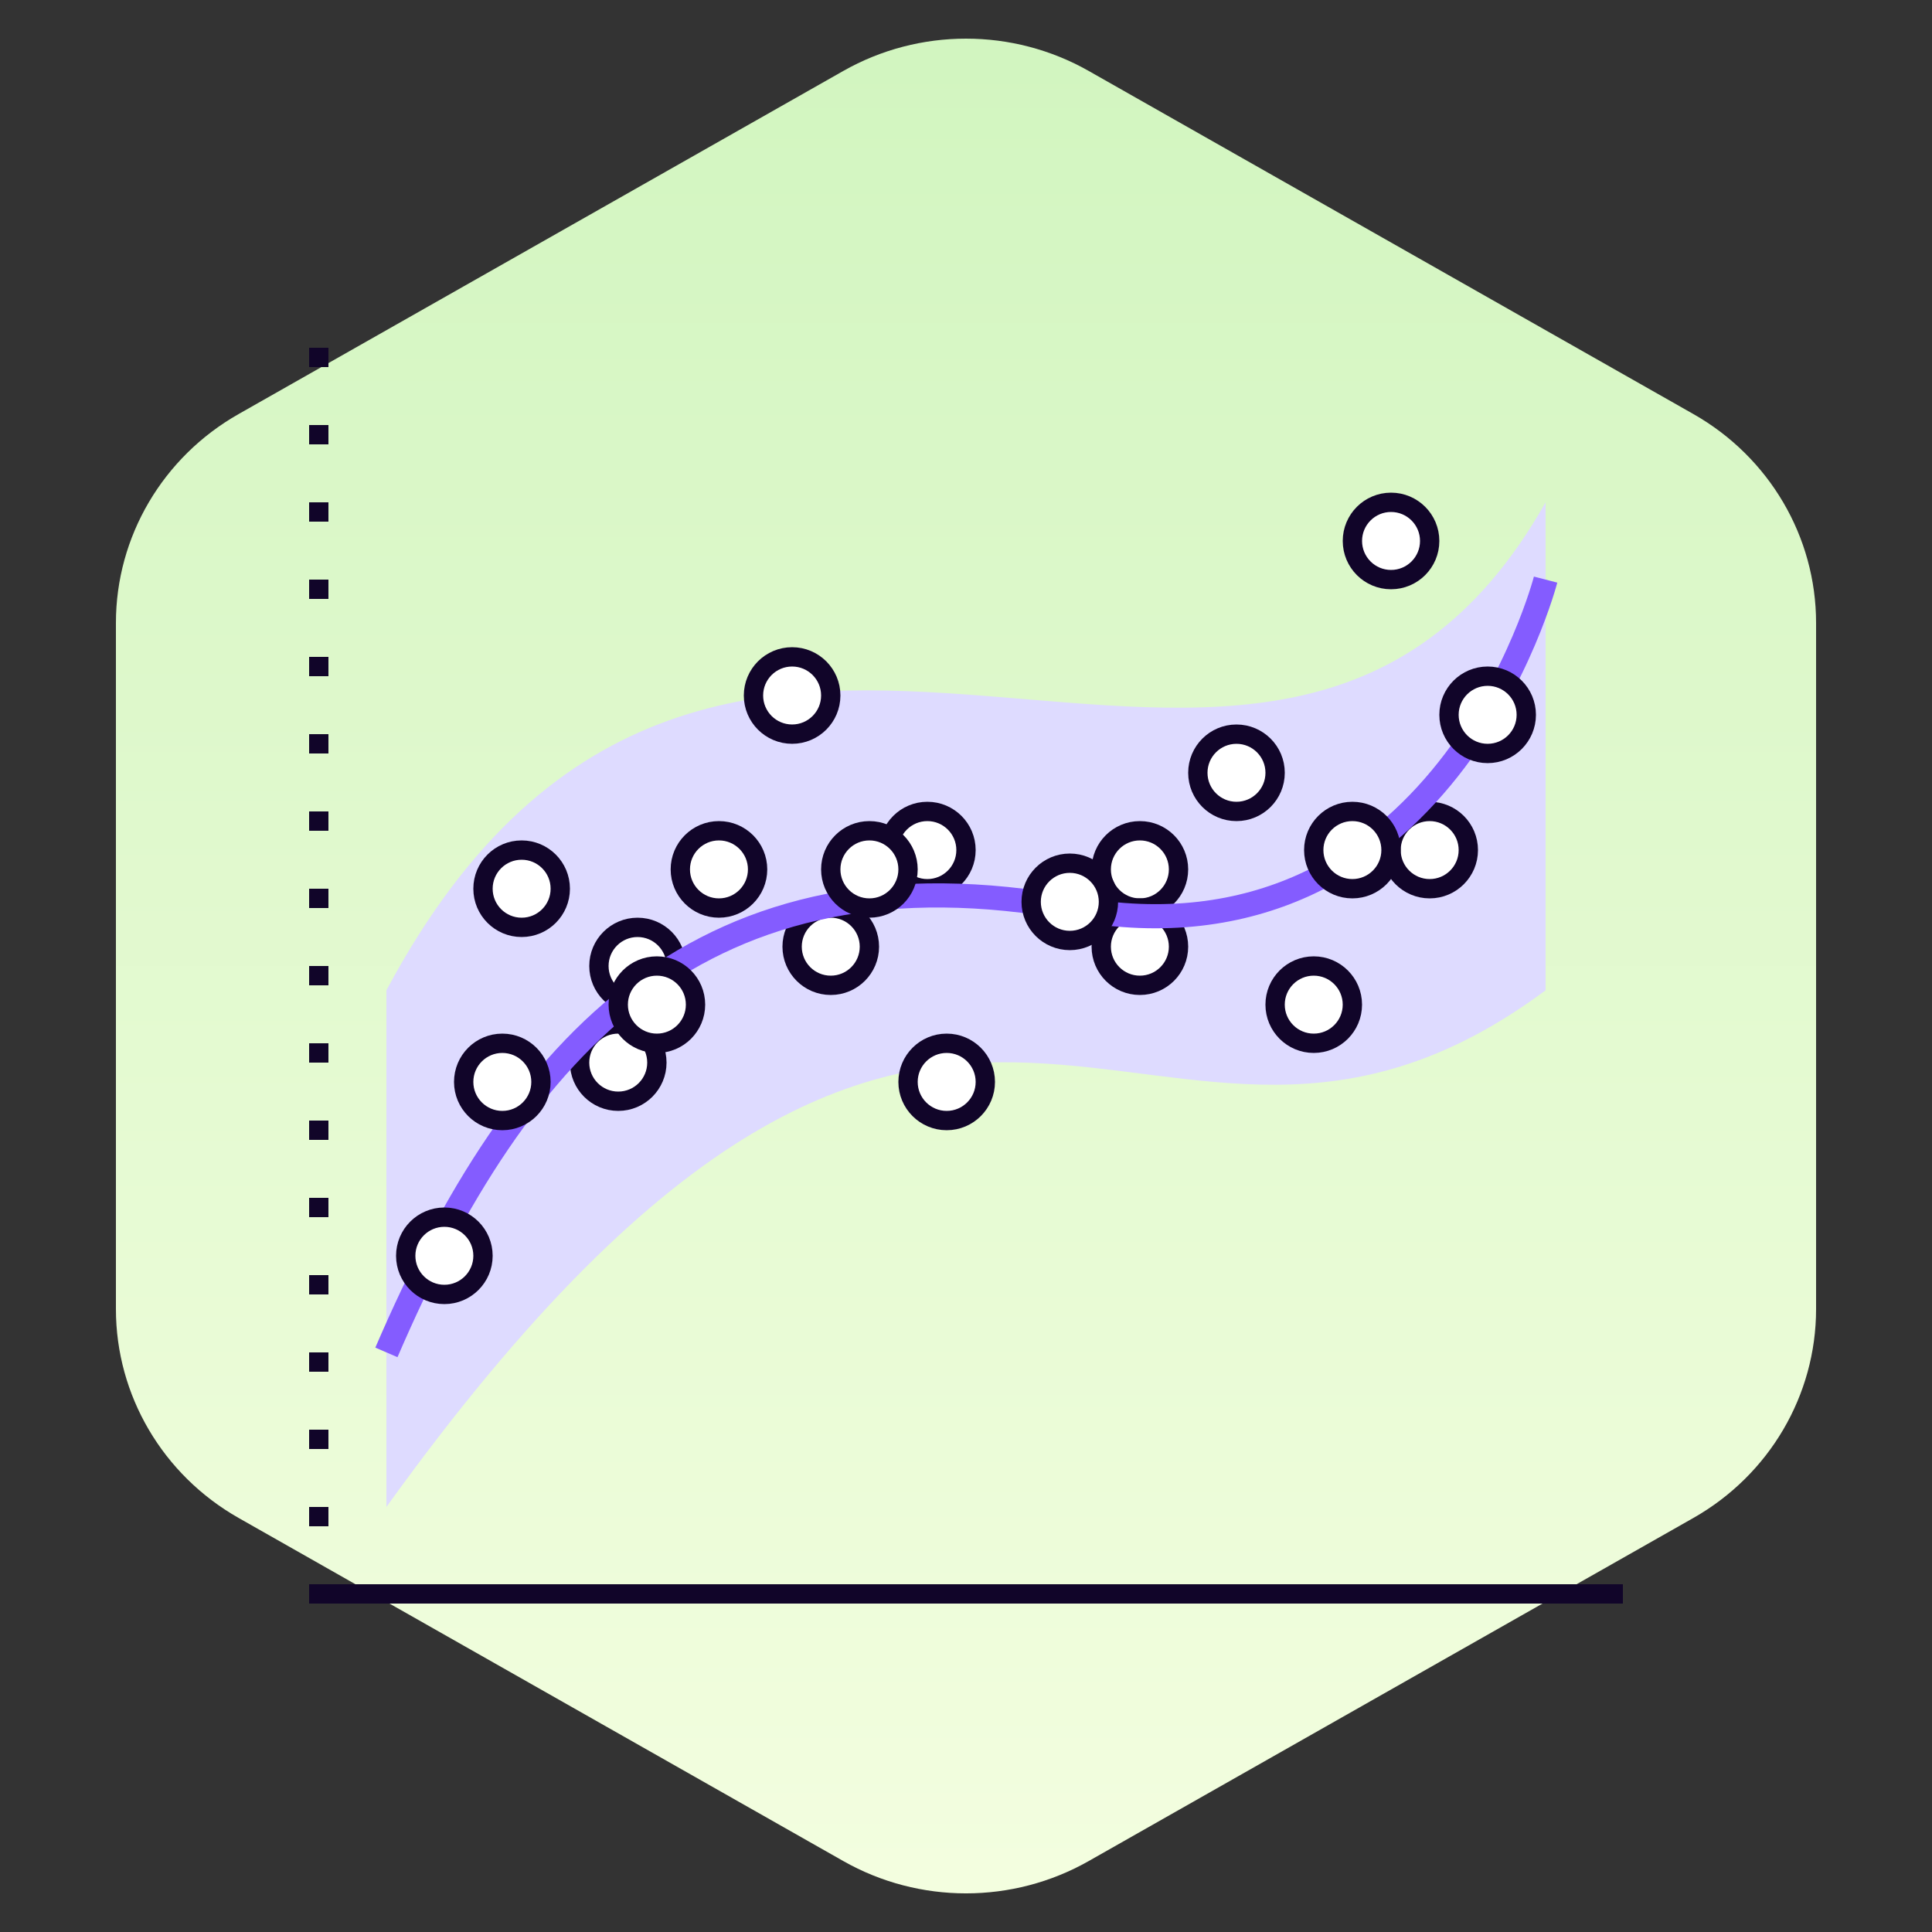 <svg width="100" height="100" viewBox="0 0 100 100" fill="none" xmlns="http://www.w3.org/2000/svg">
<rect x="0" y="0" width="100" height="100" fill="#333333" stroke="none"/>
<path d="M43.649 3.672C47.579 1.443 52.421 1.443 56.351 3.672L87.649 21.431C91.579 23.661 94 27.782 94 32.241V67.759C94 72.218 91.579 76.339 87.649 78.569L56.351 96.328C52.421 98.558 47.579 98.558 43.649 96.328L12.351 78.569C8.421 76.339 6 72.218 6 67.759V32.241C6 27.782 8.421 23.661 12.351 21.431L43.649 3.672Z" fill="url(#paint0_linear_15659_43492)"/>
<rect x="16" y="18" width="1" height="1" fill="#110529"/>
<rect x="16" y="22" width="1" height="1" fill="#110529"/>
<rect x="16" y="26" width="1" height="1" fill="#110529"/>
<rect x="16" y="30" width="1" height="1" fill="#110529"/>
<rect x="16" y="34" width="1" height="1" fill="#110529"/>
<rect x="16" y="38" width="1" height="1" fill="#110529"/>
<rect x="16" y="42" width="1" height="1" fill="#110529"/>
<rect x="16" y="46" width="1" height="1" fill="#110529"/>
<rect x="16" y="50" width="1" height="1" fill="#110529"/>
<rect x="16" y="54" width="1" height="1" fill="#110529"/>
<rect x="16" y="58" width="1" height="1" fill="#110529"/>
<rect x="16" y="62" width="1" height="1" fill="#110529"/>
<rect x="16" y="66" width="1" height="1" fill="#110529"/>
<rect x="16" y="70" width="1" height="1" fill="#110529"/>
<rect x="16" y="74" width="1" height="1" fill="#110529"/>
<rect x="16" y="78" width="1" height="1" fill="#110529"/>
<path d="M16 82H84V83H16V82Z" fill="#110529"/>
<path d="M20 78V51.257C37.213 19.067 65.738 51.257 80 26V51.257C59.344 66.609 49.5 37 20 78Z" fill="#DEDBFF"/>
<circle cx="2" cy="2" r="2" transform="matrix(1 3.99275e-09 3.99275e-09 -1 46 46)" fill="white" stroke="#110529"/>
<circle cx="2" cy="2" r="2" transform="matrix(1 3.99275e-09 3.99275e-09 -1 72 46)" fill="white" stroke="#110529"/>
<circle cx="2" cy="2" r="2" transform="matrix(1 3.99275e-09 3.99275e-09 -1 62 42)" fill="white" stroke="#110529"/>
<circle cx="2" cy="2" r="2" transform="matrix(1 3.99275e-09 3.99275e-09 -1 70 30)" fill="white" stroke="#110529"/>
<circle cx="2" cy="2" r="2" transform="matrix(1 3.99275e-09 3.99275e-09 -1 57 47)" fill="white" stroke="#110529"/>
<circle cx="2" cy="2" r="2" transform="matrix(1 3.99275e-09 3.99275e-09 -1 39 37.999)" fill="white" stroke="#110529"/>
<circle cx="2" cy="2" r="2" transform="matrix(1 3.99275e-09 3.99275e-09 -1 41 51)" fill="white" stroke="#110529"/>
<circle cx="2" cy="2" r="2" transform="matrix(1 3.99275e-09 3.99275e-09 -1 30 57)" fill="white" stroke="#110529"/>
<circle cx="2" cy="2" r="2" transform="matrix(1 3.99275e-09 3.99275e-09 -1 31 52)" fill="white" stroke="#110529"/>
<circle cx="2" cy="2" r="2" transform="matrix(1 3.99275e-09 3.99275e-09 -1 65.999 54)" fill="white" stroke="#110529"/>
<circle cx="2" cy="2" r="2" transform="matrix(1 3.99275e-09 3.99275e-09 -1 57 51)" fill="white" stroke="#110529"/>
<path d="M80 30C80 30 74.687 50.516 55.561 47.024C36.434 43.532 26.942 53.889 20 70" stroke="#845CFF" stroke-width="1.25"/>
<circle cx="2" cy="2" r="2" transform="matrix(1 3.99275e-09 3.99275e-09 -1 67.999 46)" fill="white" stroke="#110529"/>
<circle cx="2" cy="2" r="2" transform="matrix(1 3.99275e-09 3.99275e-09 -1 53.373 48.679)" fill="white" stroke="#110529"/>
<circle cx="2" cy="2" r="2" transform="matrix(1 3.99275e-09 3.99275e-09 -1 75 38.999)" fill="white" stroke="#110529"/>
<circle cx="2" cy="2" r="2" transform="matrix(1 3.99275e-09 3.99275e-09 -1 32 54)" fill="white" stroke="#110529"/>
<circle cx="2" cy="2" r="2" transform="matrix(1 3.99275e-09 3.99275e-09 -1 25 48)" fill="white" stroke="#110529"/>
<circle cx="2" cy="2" r="2" transform="matrix(1 3.99275e-09 3.99275e-09 -1 47 58)" fill="white" stroke="#110529"/>
<circle cx="2" cy="2" r="2" transform="matrix(1 3.99275e-09 3.99275e-09 -1 24 58)" fill="white" stroke="#110529"/>
<circle cx="2" cy="2" r="2" transform="matrix(1 3.99275e-09 3.99275e-09 -1 21 67)" fill="white" stroke="#110529"/>
<circle cx="2" cy="2" r="2" transform="matrix(1 3.99275e-09 3.99275e-09 -1 35.213 47)" fill="white" stroke="#110529"/>
<circle cx="2" cy="2" r="2" transform="matrix(1 3.99275e-09 3.99275e-09 -1 43 47)" fill="white" stroke="#110529"/>
<defs>
<linearGradient id="paint0_linear_15659_43492" x1="50" y1="0.069" x2="50" y2="99.931" gradientUnits="userSpaceOnUse">
<stop stop-color="#D1F5BF"/>
<stop offset="1" stop-color="#F4FEE0"/>
</linearGradient>
</defs>
</svg>
